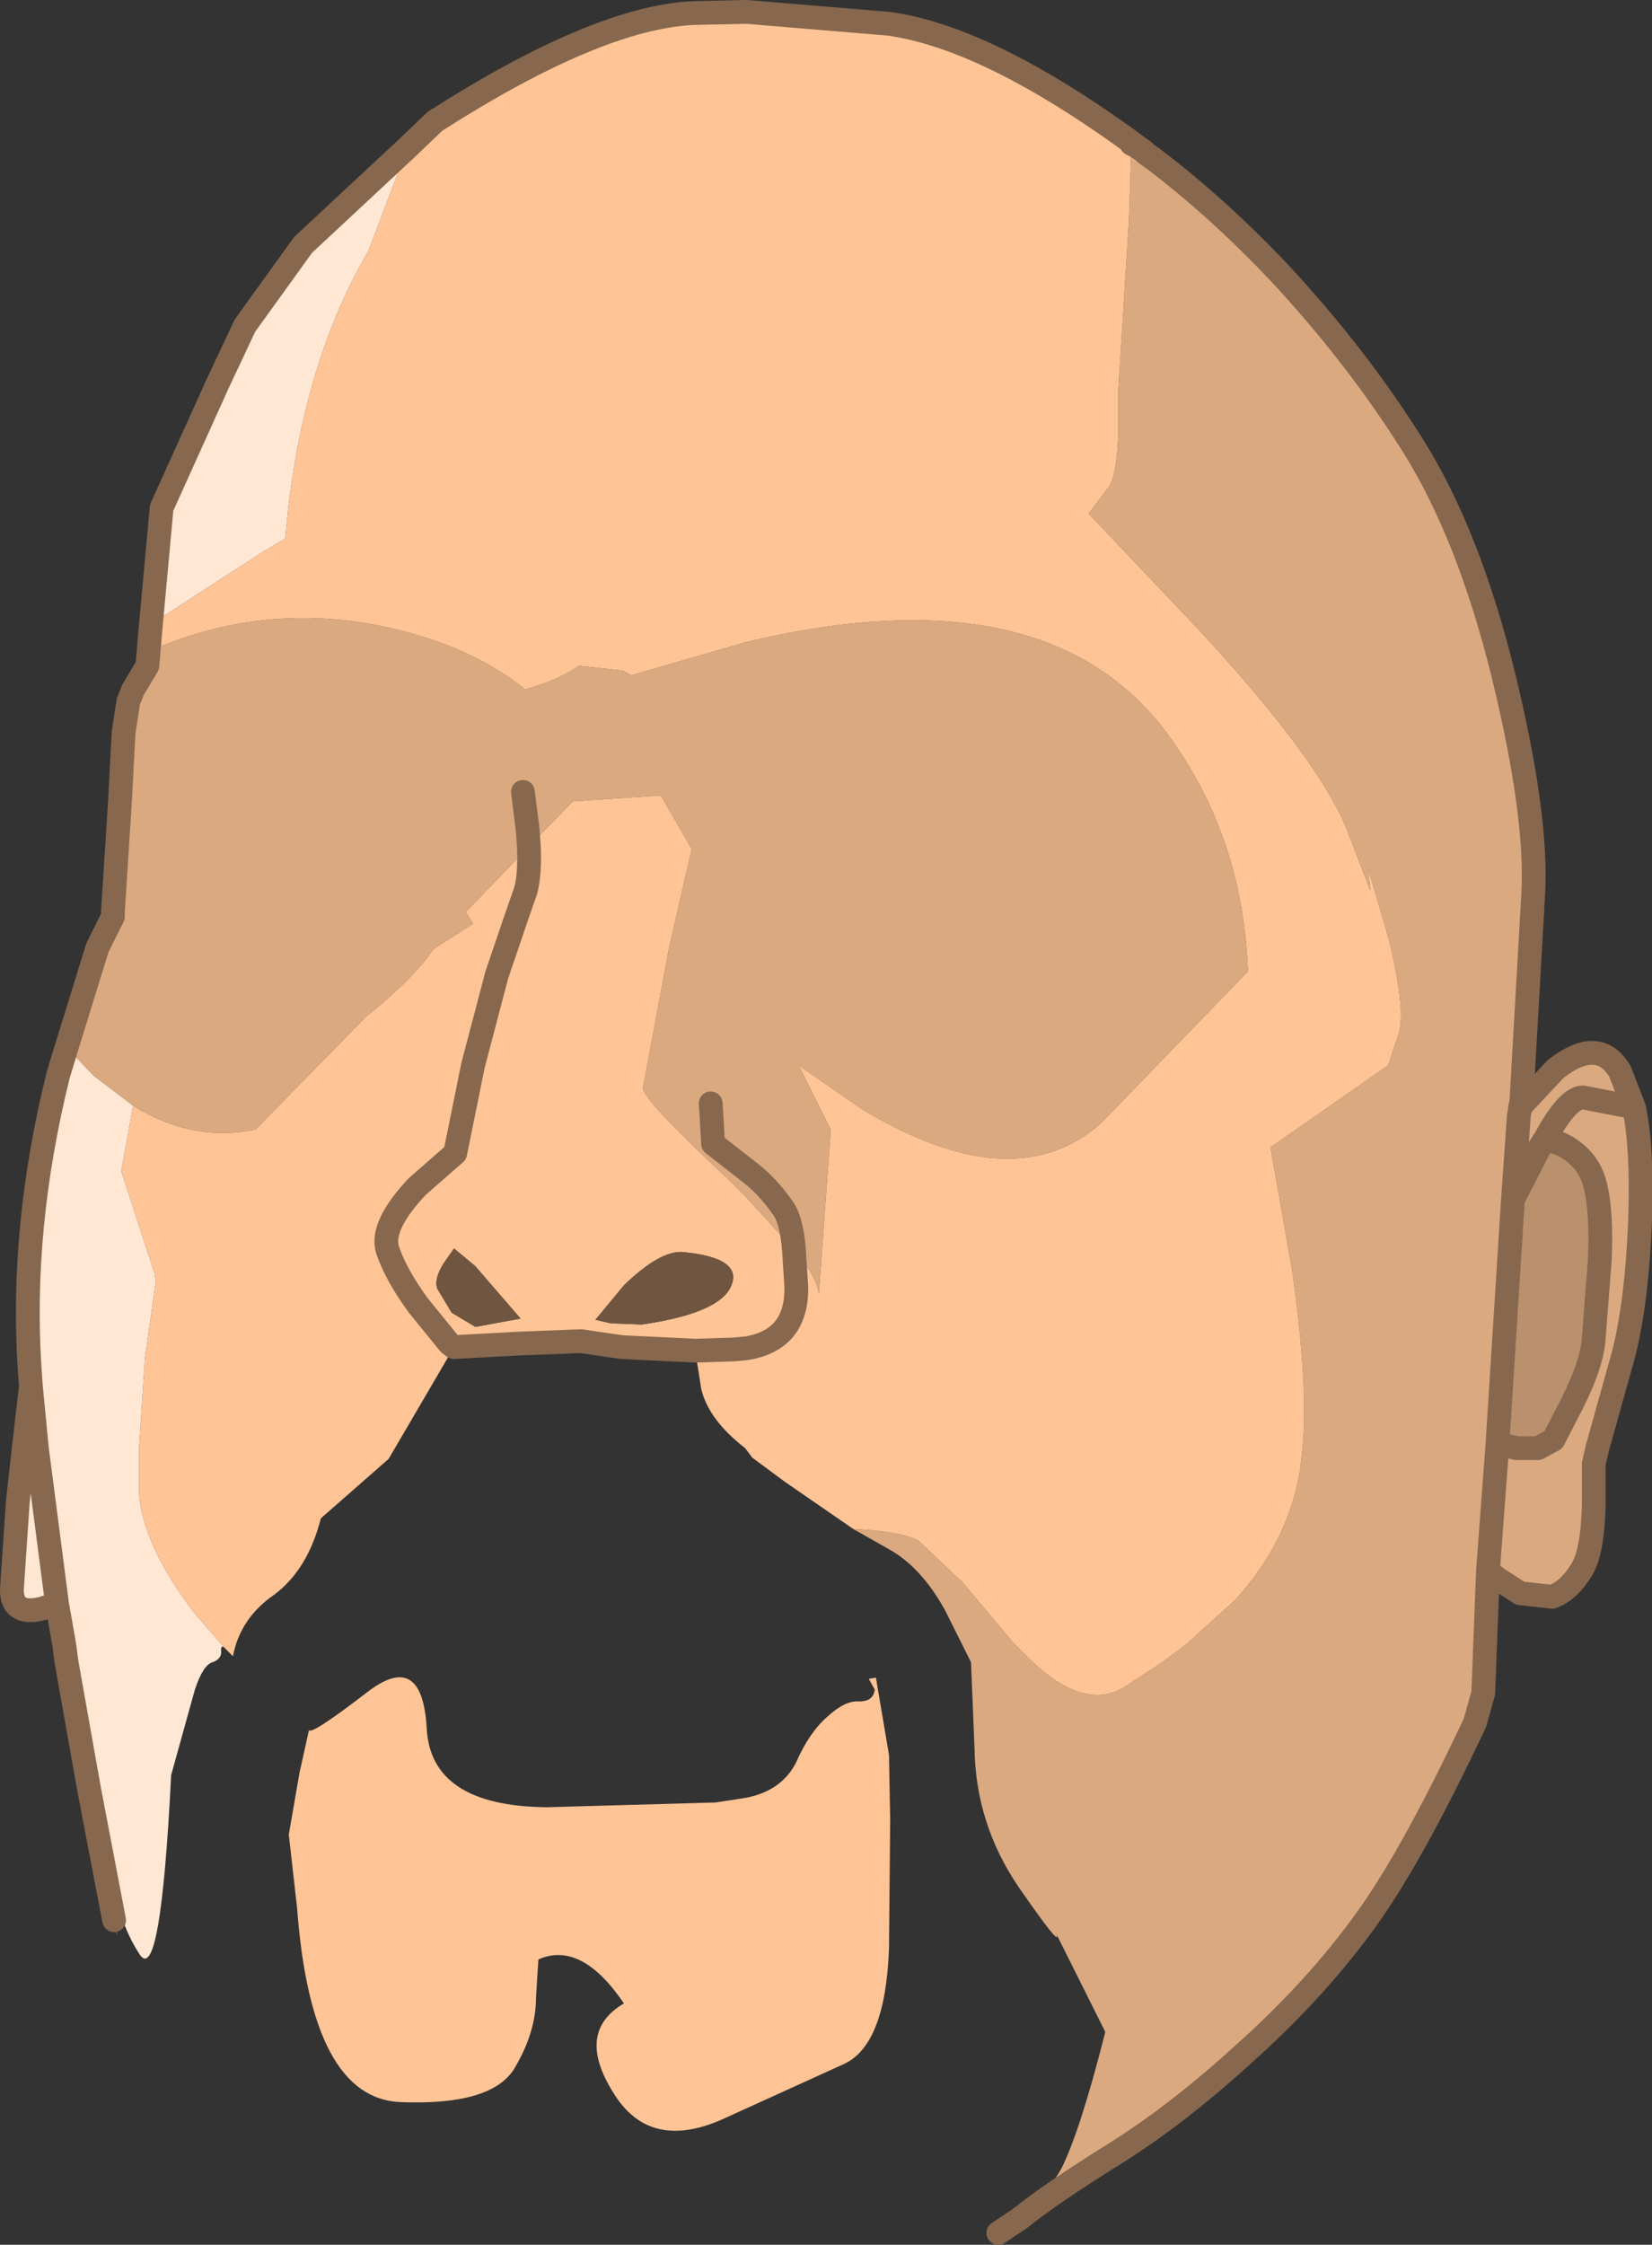 <?xml version="1.0" encoding="UTF-8" standalone="no"?>
<svg xmlns:ffdec="https://www.free-decompiler.com/flash" xmlns:xlink="http://www.w3.org/1999/xlink" ffdec:objectType="shape" height="94.4px" width="69.5px" xmlns="http://www.w3.org/2000/svg">
  <rect width="100%" height="100%" fill="#333333" stroke="none"/>
  <g transform="matrix(1.0, 0.0, 0.0, 1.0, 34.75, 48.15)">
    <path d="M1.15 16.15 Q3.2 16.25 3.9 16.65 L5.75 18.4 7.85 20.9 7.95 21.0 8.7 21.75 Q10.9 23.8 12.55 22.8 L14.15 21.75 15.15 21.0 17.2 19.15 Q19.45 16.7 19.95 13.65 L20.05 12.75 Q20.3 10.05 19.6 5.2 L18.7 0.1 23.65 -3.35 24.1 -4.7 Q24.4 -5.75 23.65 -8.75 L22.8 -11.65 22.9 -10.7 21.9 -13.3 Q20.7 -16.25 15.7 -21.65 L11.05 -26.55 11.8 -27.55 Q12.25 -28.0 12.3 -30.0 L12.3 -31.75 12.75 -38.95 12.85 -42.1 13.05 -42.0 13.35 -41.8 13.45 -41.7 13.8 -41.45 Q16.5 -39.4 19.1 -36.65 22.35 -33.15 24.7 -29.4 27.05 -25.65 28.5 -19.75 29.95 -13.8 29.75 -10.5 L29.25 -1.75 29.2 -1.6 29.25 -1.65 30.7 -3.2 Q32.5 -4.6 33.4 -3.1 L34.0 -1.55 Q34.35 0.15 34.25 3.1 34.1 7.05 33.4 9.35 L32.45 12.75 32.3 13.4 32.3 15.15 Q32.25 17.1 31.8 17.85 31.25 18.75 30.55 19.0 L29.2 18.85 28.2 18.2 27.85 17.9 27.65 23.05 27.3 24.3 Q24.5 30.25 22.45 32.95 20.45 35.65 17.6 38.2 14.75 40.8 12.1 42.45 9.45 44.1 8.15 45.15 L7.25 45.75 Q9.25 44.25 9.9 43.05 10.7 41.45 11.75 37.3 L9.7 33.2 Q9.9 33.8 8.1 31.2 6.3 28.55 6.25 25.4 L6.1 21.75 5.0 19.55 Q4.0 17.75 2.65 17.0 L1.15 16.15 M-28.5 -20.75 Q-24.1 -22.7 -19.4 -21.95 -15.25 -21.25 -12.65 -19.15 L-11.9 -19.4 Q-11.05 -19.7 -10.4 -20.15 L-8.55 -19.95 -8.2 -19.75 -3.35 -21.15 Q9.45 -24.2 14.5 -17.1 17.55 -12.85 17.75 -7.3 L11.55 -0.9 Q7.85 2.35 1.45 -1.55 L-1.15 -3.35 0.2 -0.65 -0.3 6.25 Q-0.4 5.5 -1.35 4.4 L-3.35 2.2 -4.15 1.4 Q-7.7 -1.9 -7.7 -2.4 L-6.6 -8.3 -5.65 -12.45 -6.95 -14.7 -10.65 -14.45 -12.5 -12.55 -15.15 -9.8 -14.85 -9.3 -16.5 -8.25 Q-17.4 -6.95 -19.35 -5.4 L-24.0 -0.65 Q-26.65 -0.1 -29.15 -1.65 L-30.8 -2.9 -31.95 -4.1 -30.65 -8.3 -30.0 -9.6 -30.0 -9.8 -29.7 -14.5 -29.55 -17.35 -29.35 -18.65 -29.15 -19.15 -28.55 -20.15 -28.5 -20.75 M28.25 12.55 L27.85 17.9 28.25 12.55 29.05 12.75 29.95 12.75 30.6 12.4 31.4 10.85 Q32.25 9.15 32.3 8.1 L32.55 4.9 Q32.65 2.8 32.35 1.65 32.05 0.5 30.9 -0.05 L30.25 -0.25 30.05 0.05 28.9 2.3 28.25 12.55 M29.25 -1.65 L29.2 -1.5 29.15 -1.25 28.9 2.3 29.15 -1.25 29.2 -1.5 29.25 -1.65 M30.25 -0.25 Q31.2 -2.0 31.85 -2.0 L33.9 -1.6 34.0 -1.55 33.9 -1.6 31.85 -2.0 Q31.2 -2.0 30.25 -0.25 M-12.75 -14.85 L-12.55 -13.25 -12.5 -12.55 -12.55 -13.25 -12.75 -14.85 M-4.85 -1.75 L-4.75 -0.05 -3.15 1.2 Q-2.45 1.75 -1.85 2.6 -1.45 3.1 -1.35 4.4 -1.45 3.1 -1.85 2.6 -2.45 1.75 -3.15 1.2 L-4.75 -0.05 -4.85 -1.75" fill="#dba980" fill-rule="evenodd" stroke="none"/>
    <path d="M12.85 -42.1 L12.75 -38.95 12.3 -31.75 12.3 -30.0 Q12.25 -28.0 11.8 -27.55 L11.05 -26.55 15.7 -21.65 Q20.7 -16.25 21.9 -13.3 L22.9 -10.7 22.8 -11.65 23.65 -8.75 Q24.4 -5.75 24.1 -4.7 L23.65 -3.35 18.7 0.1 19.6 5.2 Q20.3 10.05 20.05 12.75 L19.95 13.65 Q19.45 16.7 17.2 19.15 L15.15 21.0 14.15 21.75 12.55 22.8 Q10.9 23.8 8.7 21.75 L7.95 21.0 7.85 20.9 5.75 18.4 3.9 16.65 Q3.2 16.25 1.15 16.15 L-1.75 14.15 -3.1 13.15 -3.4 12.75 Q-4.95 11.55 -5.25 10.25 L-5.5 8.65 -3.9 8.6 -3.35 8.55 Q-1.2 8.2 -1.25 5.95 L-1.35 4.4 -1.25 5.95 Q-1.2 8.2 -3.35 8.55 L-3.9 8.6 -5.5 8.65 -8.6 8.5 -10.3 8.25 -12.9 8.35 -15.65 8.5 -15.85 8.35 -17.15 6.75 Q-18.1 5.45 -18.45 4.4 -18.75 3.4 -17.2 1.75 L-15.6 0.35 -14.85 -3.35 -13.85 -7.15 -13.0 -9.65 -12.65 -10.65 Q-12.45 -11.3 -12.5 -12.55 -12.45 -11.3 -12.65 -10.65 L-13.0 -9.65 -13.85 -7.15 -14.85 -3.35 -15.6 0.35 -17.2 1.75 Q-18.75 3.4 -18.45 4.4 -18.1 5.45 -17.15 6.75 L-15.85 8.35 -15.65 8.5 -18.4 13.2 -21.25 15.7 Q-21.8 17.85 -23.2 18.9 -24.65 19.9 -24.95 21.5 L-25.3 21.15 -26.6 19.65 Q-28.75 16.8 -28.9 14.65 L-28.9 12.75 -28.65 8.95 -28.2 5.75 -28.25 5.4 -29.65 1.1 -29.15 -1.65 Q-26.65 -0.1 -24.0 -0.65 L-19.35 -5.4 Q-17.4 -6.95 -16.5 -8.25 L-14.85 -9.3 -15.15 -9.8 -12.5 -12.55 -10.65 -14.45 -6.95 -14.7 -5.65 -12.45 -6.6 -8.3 -7.7 -2.4 Q-7.7 -1.9 -4.15 1.4 L-3.35 2.2 -1.35 4.4 Q-0.4 5.5 -0.3 6.25 L0.2 -0.65 -1.15 -3.35 1.45 -1.55 Q7.85 2.35 11.55 -0.9 L17.75 -7.3 Q17.55 -12.85 14.5 -17.1 9.45 -24.2 -3.35 -21.15 L-8.2 -19.75 -8.55 -19.95 -10.4 -20.15 Q-11.05 -19.7 -11.9 -19.4 L-12.65 -19.15 Q-15.25 -21.25 -19.4 -21.95 -24.1 -22.7 -28.5 -20.75 L-28.4 -21.9 -23.6 -25.0 -22.75 -25.5 Q-22.15 -32.65 -19.25 -37.6 L-17.6 -41.95 -16.45 -43.05 Q-9.65 -47.4 -5.6 -47.6 L-3.35 -47.65 2.65 -47.15 Q6.95 -46.55 13.35 -41.8 L13.05 -42.0 12.85 -42.1 M2.05 22.9 L1.8 22.45 2.1 22.4 2.65 25.65 2.7 28.4 2.65 33.8 Q2.5 37.85 0.75 38.65 L-4.2 40.9 Q-7.4 42.4 -8.95 39.85 -10.55 37.3 -8.5 36.1 -10.3 33.45 -12.1 34.25 L-12.2 35.85 Q-12.2 37.35 -13.15 38.9 -14.15 40.4 -17.9 40.25 -21.65 40.1 -22.25 32.1 L-22.6 29.0 -22.15 26.4 -21.75 24.6 Q-21.7 24.85 -19.35 23.05 -17.0 21.2 -16.8 24.5 -16.65 27.8 -11.75 27.85 L-4.65 27.65 -3.35 27.45 Q-1.85 27.15 -1.25 25.95 -0.7 24.7 0.05 24.05 0.8 23.35 1.4 23.4 2.0 23.4 2.05 22.9 M-6.05 4.5 Q-7.0 4.45 -8.5 5.9 L-9.7 7.35 -9.05 7.5 -7.75 7.55 Q-4.65 7.1 -4.05 6.05 -3.35 4.75 -6.05 4.5 M-16.1 5.0 Q-16.5 5.65 -16.35 6.05 L-15.75 7.05 -14.75 7.65 -12.85 7.3 -14.75 5.1 -15.65 4.35 -16.1 5.0" fill="#ffc495" fill-rule="evenodd" stroke="none"/>
    <path d="M28.25 12.55 L28.9 2.3 30.05 0.05 30.25 -0.25 30.9 -0.05 Q32.05 0.5 32.35 1.65 32.65 2.8 32.55 4.9 L32.3 8.1 Q32.25 9.15 31.4 10.85 L30.6 12.4 29.95 12.75 29.05 12.75 28.25 12.55" fill="#bb906d" fill-rule="evenodd" stroke="none"/>
    <path d="M-17.6 -41.95 L-19.25 -37.6 Q-22.15 -32.65 -22.75 -25.5 L-23.6 -25.0 -28.4 -21.9 -27.95 -26.8 -25.6 -32.0 -24.45 -34.45 -22.0 -37.85 -17.6 -41.95 M-31.95 -4.1 L-30.8 -2.9 -29.15 -1.65 -29.65 1.1 -28.25 5.4 -28.2 5.75 -28.65 8.95 -28.9 12.75 -28.9 14.65 Q-28.75 16.8 -26.6 19.65 L-25.3 21.15 Q-25.45 21.0 -25.45 21.25 -25.4 21.6 -25.8 21.75 -26.2 21.85 -26.55 22.9 L-27.55 26.5 Q-28.0 35.5 -28.9 34.0 -29.55 33.0 -29.9 31.55 L-30.0 31.1 -30.05 30.9 -30.25 29.9 -30.35 30.0 -30.0 32.0 Q-29.7 34.05 -29.95 32.6 L-31.0 27.1 -31.8 22.6 -31.95 21.75 -32.05 21.0 -32.35 19.3 -33.0 19.5 Q-34.25 19.8 -34.25 18.7 L-34.0 15.0 -33.75 12.75 -33.45 10.15 -33.5 9.45 Q-33.9 3.5 -32.3 -2.95 L-31.95 -4.1 M-32.35 19.3 L-33.2 12.75 -33.45 10.15 -33.2 12.75 -32.35 19.3" fill="#ffe7d4" fill-rule="evenodd" stroke="none"/>
    <path d="M-6.05 4.5 Q-3.35 4.75 -4.05 6.05 -4.65 7.1 -7.75 7.55 L-9.05 7.5 -9.7 7.35 -8.5 5.9 Q-7.0 4.45 -6.05 4.5 M-16.1 5.0 L-15.65 4.35 -14.75 5.1 -12.85 7.3 -14.75 7.65 -15.75 7.05 -16.35 6.05 Q-16.5 5.65 -16.1 5.0" fill="#705641" fill-rule="evenodd" stroke="none"/>
    <path d="M12.85 -42.1 L13.05 -42.0 13.35 -41.8 Q6.95 -46.55 2.65 -47.15 L-3.35 -47.65 -5.6 -47.6 Q-9.65 -47.4 -16.45 -43.05 L-17.6 -41.95 -22.0 -37.85 -24.45 -34.45 -25.6 -32.0 -27.95 -26.8 -28.4 -21.9 -28.5 -20.75 -28.55 -20.15 -29.15 -19.15 -29.35 -18.65 -29.55 -17.35 -29.7 -14.5 -30.0 -9.8 -30.0 -9.6 -30.65 -8.3 -31.95 -4.1 -32.3 -2.95 Q-33.9 3.5 -33.5 9.45 L-33.45 10.15 -33.2 12.75 -32.35 19.3 -32.05 21.0 -31.95 21.75 -31.8 22.6 -31.0 27.1 -29.95 32.6 M-1.35 4.4 L-1.25 5.95 Q-1.2 8.2 -3.35 8.55 L-3.9 8.6 -5.5 8.65 -8.6 8.5 -10.3 8.25 -12.9 8.35 -15.65 8.5 -15.85 8.35 -17.15 6.75 Q-18.1 5.45 -18.45 4.4 -18.75 3.4 -17.2 1.75 L-15.6 0.35 -14.85 -3.35 -13.85 -7.15 -13.0 -9.65 -12.65 -10.65 Q-12.45 -11.3 -12.5 -12.55 L-12.55 -13.25 -12.75 -14.85 M7.25 45.75 L8.15 45.15 Q9.45 44.1 12.1 42.45 14.75 40.8 17.6 38.2 20.45 35.65 22.45 32.95 24.5 30.25 27.3 24.3 L27.65 23.05 27.85 17.9 28.25 12.55 28.9 2.3 29.15 -1.25 29.2 -1.5 29.25 -1.65 29.2 -1.6 29.25 -1.75 29.75 -10.5 Q29.95 -13.8 28.5 -19.75 27.05 -25.65 24.7 -29.4 22.35 -33.15 19.1 -36.65 16.5 -39.4 13.8 -41.45 L13.45 -41.7 13.35 -41.8 M29.25 -1.75 L29.25 -1.65 30.7 -3.2 Q32.5 -4.6 33.4 -3.1 L34.0 -1.55 Q34.35 0.15 34.25 3.1 34.1 7.05 33.4 9.35 L32.45 12.75 32.3 13.4 32.3 15.15 Q32.25 17.1 31.8 17.85 31.25 18.75 30.55 19.0 L29.2 18.85 28.2 18.2 27.85 17.9 M34.0 -1.55 L33.9 -1.6 31.85 -2.0 Q31.2 -2.0 30.25 -0.25 L30.9 -0.05 Q32.05 0.5 32.35 1.65 32.65 2.8 32.55 4.9 L32.3 8.1 Q32.25 9.15 31.4 10.85 L30.6 12.4 29.95 12.75 29.05 12.75 28.25 12.55 M30.25 -0.25 L30.05 0.05 28.9 2.3 M-1.35 4.4 Q-1.45 3.1 -1.85 2.6 -2.45 1.75 -3.15 1.2 L-4.75 -0.05 -4.85 -1.75 M-33.45 10.15 L-33.75 12.75 -34.0 15.0 -34.25 18.7 Q-34.25 19.8 -33.0 19.5 L-32.35 19.3" fill="none" stroke="#87684e" stroke-linecap="round" stroke-linejoin="round" stroke-width="1.0"/>
  </g>
</svg>
